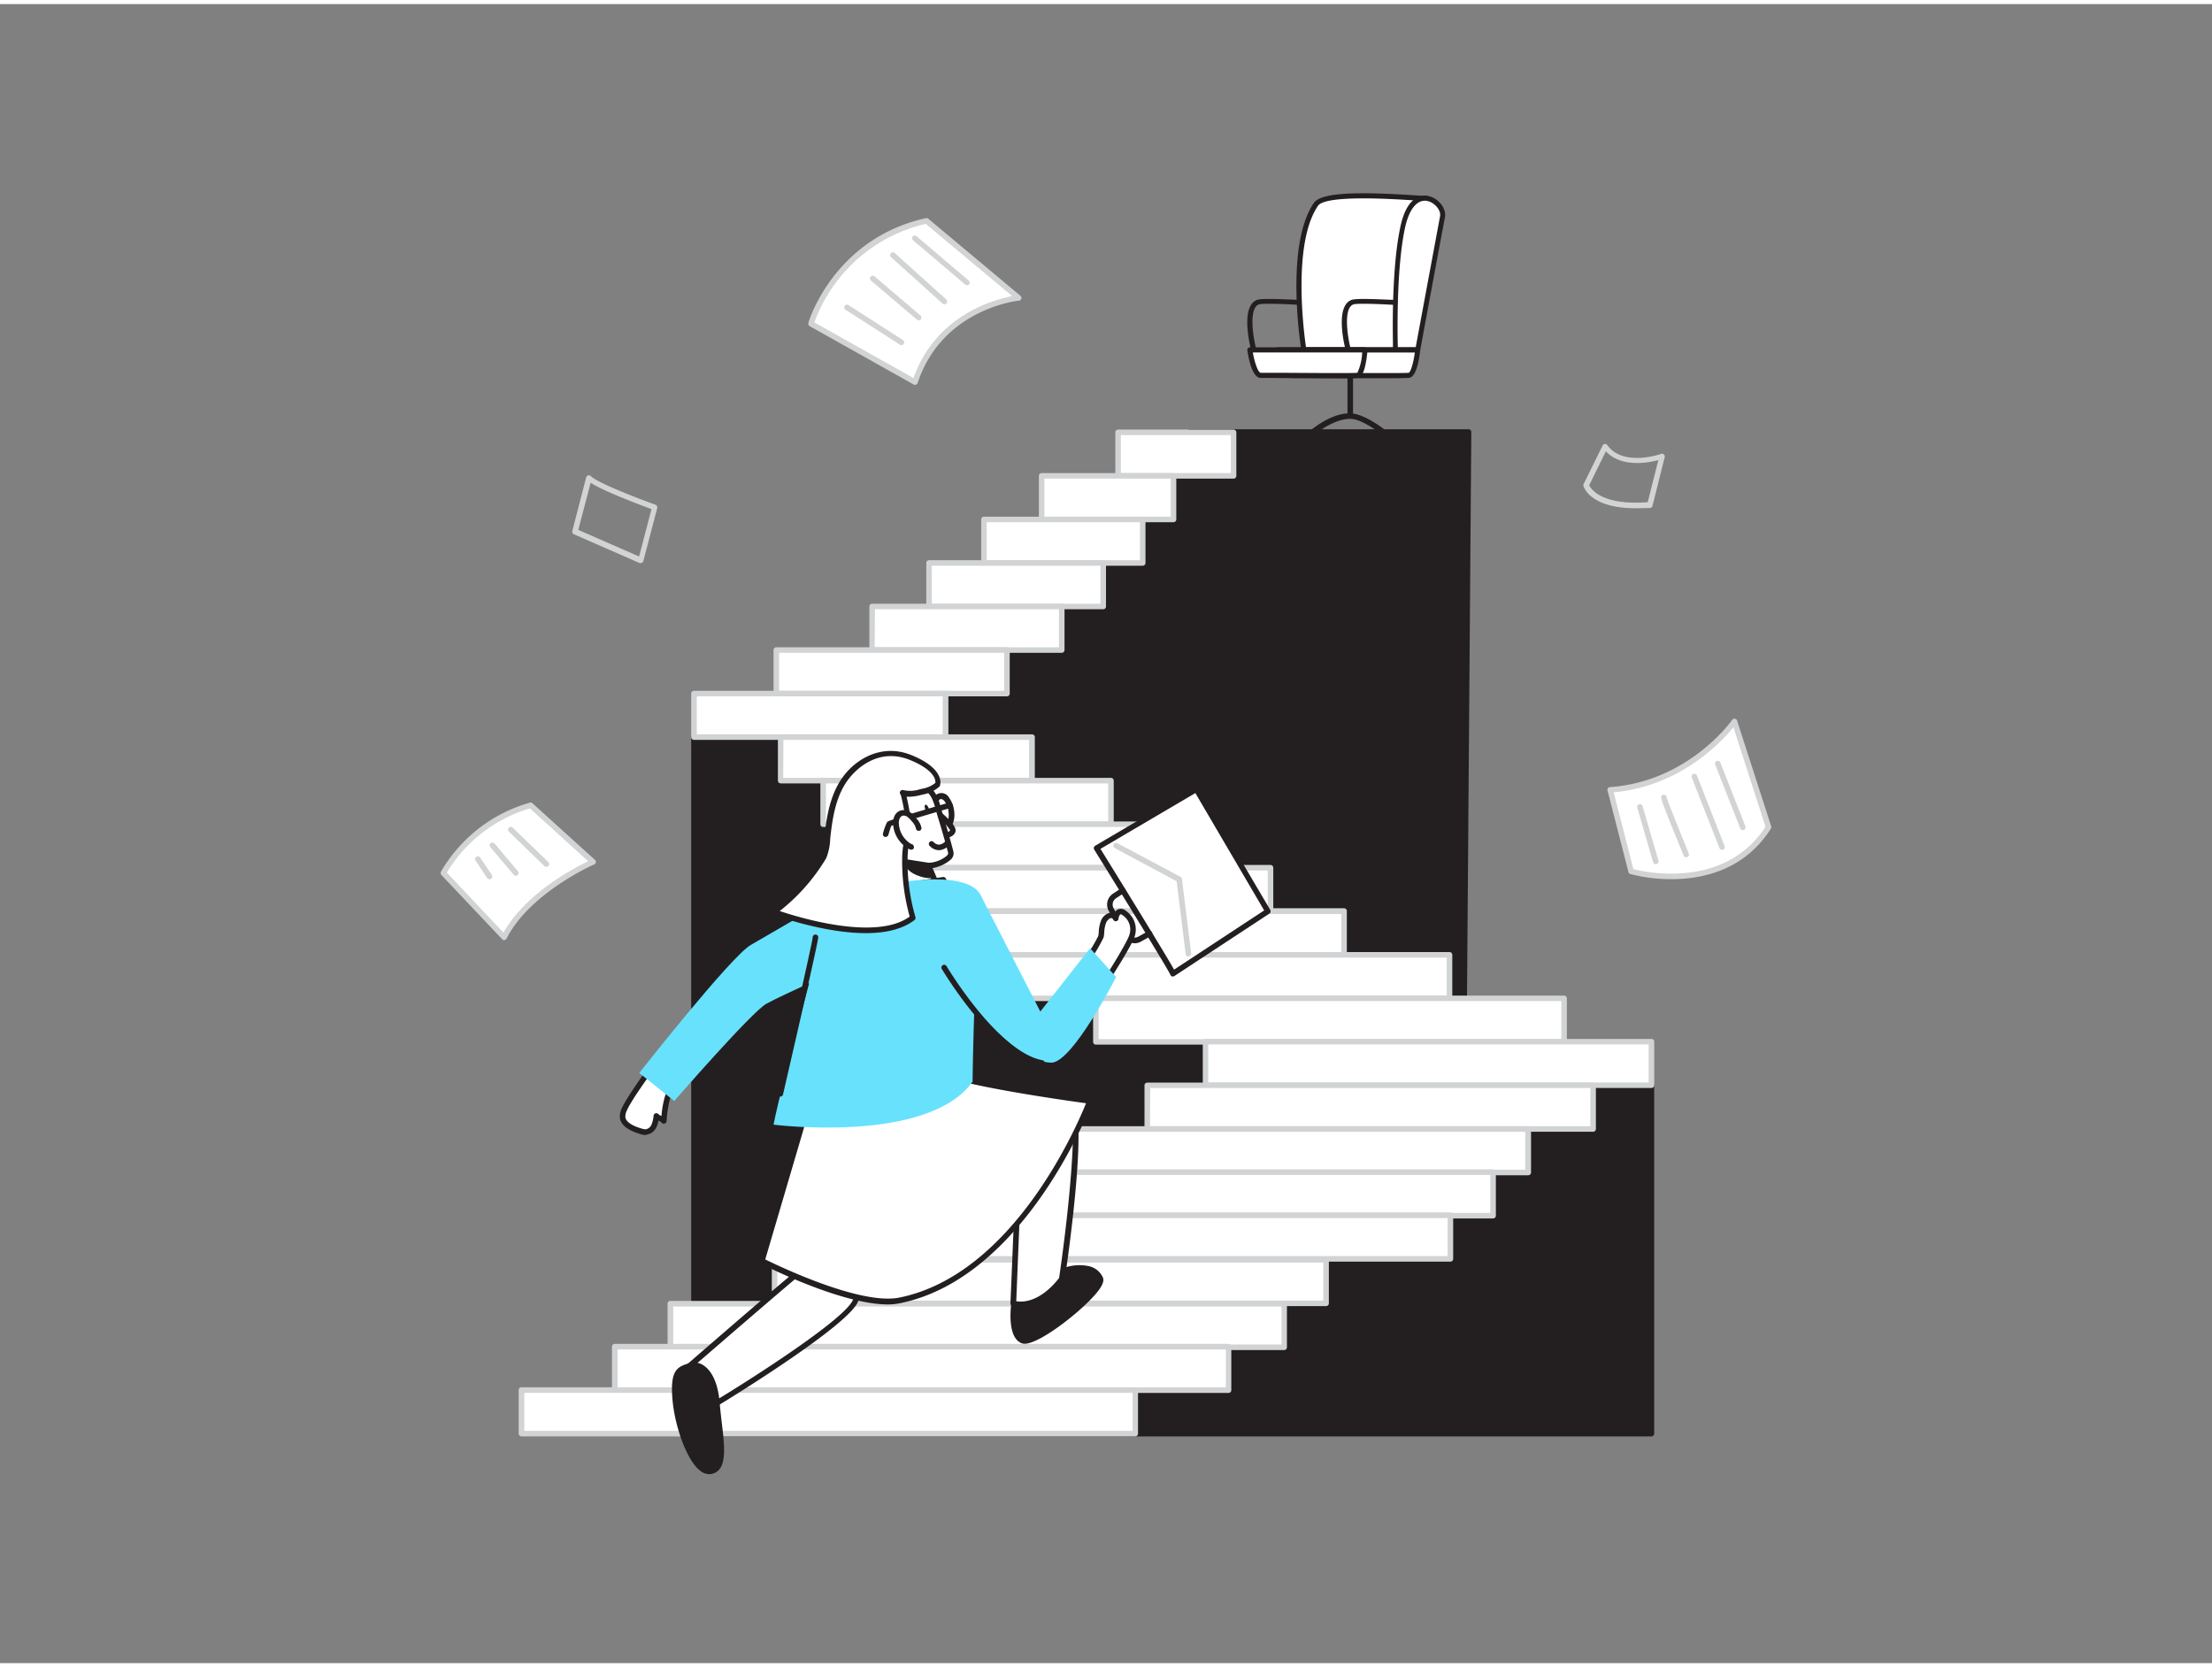 <svg xmlns="http://www.w3.org/2000/svg" viewBox="0 0 400 300" width="406" height="306" class="illustration styles_illustrationTablet__1DWOa"><rect x="0" y="0" width="400" height="300" fill="#808080" stroke="none"/><g id="_166_career_flatline" data-name="#166_career_flatline"><polygon points="264.69 191.84 265.56 77.44 215.15 77.44 148.91 132.55 125.49 132.55 125.49 258.52 298.63 258.52 298.63 195.53 264.69 191.84" fill="#231f20"></polygon><path d="M298.63,259H125.49a.5.5,0,0,1-.5-.5v-126a.5.5,0,0,1,.5-.5h23.24l66.1-55a.47.47,0,0,1,.32-.12h50.41a.51.51,0,0,1,.35.15.48.48,0,0,1,.15.36l-.87,114L298.68,195a.5.5,0,0,1,.45.49v63A.51.51,0,0,1,298.63,259ZM126,258H298.13V196l-33.5-3.64a.49.49,0,0,1-.44-.5l.87-113.9H215.33l-66.1,55a.54.54,0,0,1-.32.11H126Z" fill="#231f20"></path><rect x="202.19" y="77.44" width="20.88" height="7.87" fill="#fff"></rect><path d="M223.07,85.81H202.19a.5.5,0,0,1-.5-.5V77.44a.5.5,0,0,1,.5-.5h20.88a.51.51,0,0,1,.5.5v7.87A.5.5,0,0,1,223.07,85.81Zm-20.38-1h19.88V77.94H202.69Z" fill="#d1d3d4"></path><rect x="188.36" y="85.31" width="23.85" height="7.87" fill="#fff"></rect><path d="M212.21,93.69H188.36a.5.5,0,0,1-.5-.5V85.31a.5.5,0,0,1,.5-.5h23.85a.5.5,0,0,1,.5.5v7.88A.5.5,0,0,1,212.21,93.69Zm-23.35-1h22.85V85.81H188.86Z" fill="#d1d3d4"></path><rect x="177.93" y="93.19" width="28.71" height="7.87" fill="#fff"></rect><path d="M206.64,101.56H177.93a.5.5,0,0,1-.5-.5V93.19a.5.5,0,0,1,.5-.5h28.71a.5.5,0,0,1,.5.5v7.87A.5.5,0,0,1,206.64,101.56Zm-28.21-1h27.71V93.69H178.43Z" fill="#d1d3d4"></path><rect x="167.98" y="101.06" width="31.52" height="7.87" fill="#fff"></rect><path d="M199.5,109.43H168a.5.5,0,0,1-.5-.5v-7.87a.5.5,0,0,1,.5-.5H199.5a.5.5,0,0,1,.5.5v7.87A.5.5,0,0,1,199.5,109.43Zm-31-1H199v-6.87H168.48Z" fill="#d1d3d4"></path><rect x="157.71" y="108.93" width="34.32" height="7.87" fill="#fff"></rect><path d="M192,117.31H157.71a.51.51,0,0,1-.5-.5v-7.88a.51.51,0,0,1,.5-.5H192a.51.51,0,0,1,.5.5v7.88A.51.51,0,0,1,192,117.31Zm-33.83-1h33.33v-6.88H158.21Z" fill="#d1d3d4"></path><rect x="140.38" y="116.81" width="41.72" height="7.87" fill="#fff"></rect><path d="M182.09,125.18H140.38a.5.5,0,0,1-.5-.5v-7.87a.5.5,0,0,1,.5-.5h41.71a.5.5,0,0,1,.5.5v7.87A.5.5,0,0,1,182.09,125.18Zm-41.21-1h40.71v-6.87H140.88Z" fill="#d1d3d4"></path><rect x="125.49" y="124.68" width="45.46" height="7.87" fill="#fff"></rect><path d="M171,133.05H125.49a.5.5,0,0,1-.5-.5v-7.87a.5.5,0,0,1,.5-.5H171a.5.5,0,0,1,.5.5v7.87A.5.5,0,0,1,171,133.05Zm-45-1h44.47v-6.87H126Z" fill="#d1d3d4"></path><rect x="141.17" y="132.55" width="45.46" height="7.87" transform="translate(327.8 272.98) rotate(-180)" fill="#fff"></rect><path d="M186.63,140.92H141.17a.5.5,0,0,1-.5-.5v-7.87a.5.5,0,0,1,.5-.5h45.46a.5.5,0,0,1,.5.5v7.87A.5.5,0,0,1,186.63,140.92Zm-45-1h44.46v-6.87H141.67Z" fill="#d1d3d4"></path><rect x="148.85" y="140.42" width="52.05" height="7.87" transform="translate(349.75 288.72) rotate(-180)" fill="#fff"></rect><path d="M200.9,148.8H148.85a.5.5,0,0,1-.5-.5v-7.88a.5.5,0,0,1,.5-.5H200.9a.5.5,0,0,1,.5.5v7.88A.5.5,0,0,1,200.9,148.8Zm-51.55-1H200.4v-6.88H149.35Z" fill="#d1d3d4"></path><rect x="156.85" y="148.3" width="58.01" height="7.87" transform="translate(371.7 304.47) rotate(-180)" fill="#fff"></rect><path d="M214.85,156.67h-58a.5.5,0,0,1-.5-.5V148.3a.5.5,0,0,1,.5-.5h58a.5.5,0,0,1,.5.5v7.87A.5.5,0,0,1,214.85,156.67Zm-57.5-1h57V148.8h-57Z" fill="#d1d3d4"></path><rect x="163.9" y="156.17" width="65.84" height="7.87" transform="translate(393.65 320.21) rotate(-180)" fill="#fff"></rect><path d="M229.75,164.54H163.9a.5.5,0,0,1-.5-.5v-7.87a.5.5,0,0,1,.5-.5h65.85a.5.5,0,0,1,.5.5V164A.5.5,0,0,1,229.75,164.54Zm-65.35-1h64.85v-6.87H164.4Z" fill="#d1d3d4"></path><rect x="172.54" y="164.04" width="70.51" height="7.87" transform="translate(415.59 335.96) rotate(-180)" fill="#fff"></rect><path d="M243.05,172.42H172.54a.51.51,0,0,1-.5-.5V164a.51.51,0,0,1,.5-.5h70.51a.5.5,0,0,1,.5.5v7.88A.5.5,0,0,1,243.05,172.42Zm-70-1h69.51v-6.88H173Z" fill="#d1d3d4"></path><rect x="182.2" y="171.92" width="79.93" height="7.87" transform="translate(444.32 351.7) rotate(-180)" fill="#fff"></rect><path d="M262.12,180.29H182.2a.5.5,0,0,1-.5-.5v-7.87a.5.5,0,0,1,.5-.5h79.92a.5.5,0,0,1,.5.5v7.87A.5.5,0,0,1,262.12,180.29Zm-79.42-1h78.92v-6.87H182.7Z" fill="#d1d3d4"></path><rect x="198.17" y="179.79" width="84.67" height="7.87" transform="translate(481.01 367.45) rotate(-180)" fill="#fff"></rect><path d="M282.84,188.16H198.17a.5.5,0,0,1-.5-.5v-7.87a.5.5,0,0,1,.5-.5h84.67a.5.5,0,0,1,.5.5v7.87A.5.5,0,0,1,282.84,188.16Zm-84.17-1h83.67v-6.87H198.67Z" fill="#d1d3d4"></path><rect x="217.99" y="187.66" width="80.64" height="7.87" transform="translate(516.61 383.19) rotate(-180)" fill="#fff"></rect><path d="M298.63,196H218a.5.5,0,0,1-.5-.5v-7.87a.5.5,0,0,1,.5-.5h80.64a.5.5,0,0,1,.5.5v7.87A.5.5,0,0,1,298.63,196Zm-80.14-1h79.64v-6.87H218.49Z" fill="#d1d3d4"></path><rect x="207.45" y="195.53" width="80.64" height="7.87" transform="translate(495.55 398.94) rotate(-180)" fill="#fff"></rect><path d="M288.09,203.91H207.46a.5.5,0,0,1-.5-.5v-7.88a.5.5,0,0,1,.5-.5h80.63a.5.5,0,0,1,.5.5v7.88A.5.5,0,0,1,288.09,203.91Zm-80.13-1h79.63V196H208Z" fill="#d1d3d4"></path><rect x="193.91" y="203.41" width="82.45" height="7.87" transform="translate(470.27 414.69) rotate(-180)" fill="#fff"></rect><path d="M276.36,211.78H193.91a.5.5,0,0,1-.5-.5v-7.87a.5.5,0,0,1,.5-.5h82.45a.5.5,0,0,1,.5.5v7.87A.5.5,0,0,1,276.36,211.78Zm-82-1h81.45v-6.87H194.41Z" fill="#d1d3d4"></path><rect x="178.18" y="211.22" width="91.84" height="7.87" transform="translate(448.2 430.31) rotate(-180)" fill="#fff"></rect><path d="M270,219.59H178.18a.5.5,0,0,1-.5-.5v-7.87a.5.5,0,0,1,.5-.5H270a.5.5,0,0,1,.5.5v7.87A.5.5,0,0,1,270,219.59Zm-91.34-1h90.84v-6.87H178.68Z" fill="#d1d3d4"></path><rect x="158.88" y="219.03" width="103.4" height="7.87" transform="translate(421.16 445.93) rotate(-180)" fill="#fff"></rect><path d="M262.28,227.4H158.88a.5.5,0,0,1-.5-.5V219a.5.5,0,0,1,.5-.5h103.4a.5.5,0,0,1,.5.5v7.87A.5.5,0,0,1,262.28,227.4Zm-102.9-1h102.4v-6.87H159.38Z" fill="#d1d3d4"></path><rect x="140.07" y="227.07" width="99.73" height="7.87" transform="translate(379.87 462.01) rotate(-180)" fill="#fff"></rect><path d="M239.8,235.44H140.07a.5.5,0,0,1-.5-.5v-7.87a.5.5,0,0,1,.5-.5H239.8a.5.5,0,0,1,.5.5v7.87A.5.5,0,0,1,239.8,235.44Zm-99.23-1H239.3v-6.87H140.57Z" fill="#d1d3d4"></path><rect x="121.24" y="235.02" width="110.98" height="7.87" transform="translate(353.46 477.91) rotate(-180)" fill="#fff"></rect><path d="M232.22,243.39h-111a.5.5,0,0,1-.5-.5V235a.5.5,0,0,1,.5-.5h111a.5.5,0,0,1,.5.5v7.87A.5.5,0,0,1,232.22,243.39Zm-110.48-1h110v-6.87h-110Z" fill="#d1d3d4"></path><rect x="111.18" y="242.77" width="110.98" height="7.87" transform="translate(333.34 493.41) rotate(-180)" fill="#fff"></rect><path d="M222.16,251.14h-111a.5.5,0,0,1-.5-.5v-7.87a.5.5,0,0,1,.5-.5h111a.5.5,0,0,1,.5.5v7.87A.5.5,0,0,1,222.16,251.14Zm-110.48-1h110v-6.87h-110Z" fill="#d1d3d4"></path><rect x="94.31" y="250.64" width="110.98" height="7.87" transform="translate(299.6 509.16) rotate(-180)" fill="#fff"></rect><path d="M205.29,259h-111a.5.5,0,0,1-.5-.5v-7.88a.5.5,0,0,1,.5-.5h111a.5.5,0,0,1,.5.5v7.88A.5.5,0,0,1,205.29,259ZM94.81,258h110v-6.88h-110Z" fill="#d1d3d4"></path><path d="M226.62,62.63a.46.46,0,0,1-.44-.34c-.2-.79-1.85-7.71,1.14-8.8,1-.38,6.75,0,7.89,0a.44.44,0,0,1,.42.48.46.46,0,0,1-.48.43c-2.55-.16-6.85-.33-7.51-.09-1.88.69-1,5.93-.57,7.71a.47.47,0,0,1-.33.56Z" fill="#231f20"></path><path d="M244.17,74.41a.51.51,0,0,1-.5-.5V65.57a.5.5,0,0,1,.5-.5.5.5,0,0,1,.5.5v8.34A.5.5,0,0,1,244.17,74.41Z" fill="#231f20"></path><path d="M237,78.26a.5.5,0,0,1-.37-.17.48.48,0,0,1,0-.7c.16-.14,3.83-3.39,7.4-3.39h.09c2.68,0,6.65,3.23,6.82,3.37a.5.5,0,0,1,.07.7.5.5,0,0,1-.7.08S246.5,75,244.16,75c-3.24,0-6.77,3.1-6.81,3.13A.46.46,0,0,1,237,78.26Z" fill="#231f20"></path><path d="M257.87,35.11c-.06.25-18-1.74-19.92,1.12-5.22,7.67-2.17,26.31-2.17,26.31h16.55s2.81-21.45,4.25-23.28A6.72,6.72,0,0,0,257.87,35.11Z" fill="#fff"></path><path d="M252.33,63H235.78a.46.46,0,0,1-.45-.38c-.13-.77-3-18.91,2.24-26.65,1.46-2.14,9.49-1.94,18-1.41,1,.07,2,.13,2.2.12a.37.37,0,0,1,.18,0,.44.44,0,0,1,.41.42,7.15,7.15,0,0,1-1.38,4.46c-1,1.27-3,14.49-4.16,23.06A.45.45,0,0,1,252.33,63Zm-16.16-.92h15.76c.47-3.51,2.88-21.31,4.29-23.11a6.16,6.16,0,0,0,1.19-3.39c-.41,0-1,0-1.94-.1-3.9-.25-15.78-1-17.14,1C233.67,43.32,235.78,59.4,236.17,62.08Z" fill="#231f20"></path><path d="M253.71,40.08c-1.9,8.35-1.38,22.46-1.38,22.46h4l4.48-24.11C261.33,35.83,255.6,31.73,253.71,40.08Z" fill="#fff"></path><path d="M256.37,63h-4a.45.45,0,0,1-.45-.44c0-.14-.5-14.27,1.38-22.58,1.23-5.44,3.94-5.5,5-5.27,1.8.37,3.28,2.25,3,3.8-1,5.23-4.49,24.11-4.49,24.11A.45.45,0,0,1,256.37,63Zm-3.6-.92H256c.49-2.67,3.52-18.94,4.41-23.73.2-1.07-1-2.47-2.28-2.74-1.78-.37-3.22,1.3-4,4.57C252.48,47.55,252.71,59.64,252.77,62.08Z" fill="#231f20"></path><path d="M231.06,62.54h25.31s-.46,4.4-1.56,4.58-19.81,0-21.36,0S231.06,62.54,231.06,62.54Z" fill="#fff"></path><path d="M249.17,67.66c-3.5,0-8.22,0-13.09-.06l-2.63,0c-1.85,0-2.69-4.13-2.84-5a.47.47,0,0,1,.45-.54h25.31a.44.44,0,0,1,.33.16.44.44,0,0,1,.12.35c-.15,1.43-.64,4.77-1.94,5C254.5,67.64,252.33,67.66,249.17,67.66ZM231.62,63c.38,1.68,1.14,3.67,1.83,3.67l2.63,0c4.87,0,17.81.12,18.65,0,.36-.09.87-1.81,1.12-3.67Z" fill="#231f20"></path><path d="M226,62.54h20.82s-.38,4.4-1.28,4.58-16.29,0-17.58,0S226,62.54,226,62.54Z" fill="#fff"></path><path d="M240.86,67.66c-2.88,0-6.74,0-10.72-.06l-2.17,0c-1.51,0-2.19-3.48-2.41-5a.46.46,0,0,1,.11-.37.44.44,0,0,1,.34-.16h20.82a.49.49,0,0,1,.34.15.5.5,0,0,1,.12.35c-.19,2.16-.63,4.79-1.65,5C245.31,67.64,243.5,67.66,240.86,67.66ZM226.55,63c.35,2,1,3.67,1.42,3.67l2.17,0c4,0,14.6.12,15.32,0a9.88,9.88,0,0,0,.87-3.68Z" fill="#231f20"></path><path d="M243.71,62.63a.46.46,0,0,1-.44-.34c-.2-.79-1.85-7.71,1.14-8.8,1-.38,6.75,0,7.89,0a.44.44,0,0,1,.42.48.46.46,0,0,1-.48.43c-2.55-.16-6.85-.33-7.51-.09-1.88.69-1,5.93-.57,7.71a.47.47,0,0,1-.33.56Z" fill="#231f20"></path><path d="M212.11,175.32c-.24-.82-13.81-22.73-13.81-22.73l18-10.6,12.94,22.06Z" fill="#fff"></path><path d="M212.11,175.83a.38.38,0,0,1-.17,0,.49.49,0,0,1-.3-.31c-.35-.85-8.42-14-13.77-22.63a.5.5,0,0,1-.06-.38.52.52,0,0,1,.23-.31l18-10.6a.5.5,0,0,1,.38-.06.57.57,0,0,1,.3.23L229.7,163.8a.51.51,0,0,1-.16.67l-17.15,11.27A.49.49,0,0,1,212.11,175.83ZM199,152.76c2.53,4.09,11.55,18.68,13.31,21.84l16.29-10.71-12.44-21.22Z" fill="#231f20"></path><path d="M205.19,169.83a2.33,2.33,0,0,1-2-1.18L200.51,164a2.36,2.36,0,0,1,.77-3.15l1.52-1a.5.5,0,0,1,.54.84l-1.52,1a1.37,1.37,0,0,0-.44,1.82l2.64,4.61a1.34,1.34,0,0,0,1.81.52l1.8-1a.5.5,0,0,1,.47.89l-1.79,1A2.27,2.27,0,0,1,205.19,169.83Z" fill="#231f20"></path><path d="M170.83,149.33c-1.05,0-2-1.22-2.31-3a4.9,4.9,0,0,1,.13-2.28,1.59,1.59,0,0,1,3-.5,4.89,4.89,0,0,1,.86,2.12h0c.31,1.86-.31,3.41-1.44,3.6Zm-.65-5.58h-.05c-.21,0-.4.27-.53.65a3.8,3.8,0,0,0-.09,1.8c.23,1.39,1,2.19,1.38,2.11s.84-1,.61-2.45a3.86,3.86,0,0,0-.66-1.66A1,1,0,0,0,170.18,143.75Z" fill="#231f20"></path><path d="M169.24,146s3.28,2.64,3,3.48-1.91.87-1.91.87" fill="#fff"></path><path d="M170.38,150.89a.5.5,0,0,1,0-1c.53,0,1.35-.2,1.43-.51a11.56,11.56,0,0,0-2.88-2.95.5.5,0,0,1,.63-.78c1.62,1.3,3.49,3,3.22,4-.33,1.17-2.17,1.23-2.38,1.24Z" fill="#231f20"></path><path d="M167.35,141.77c1.77.7,2.14,3.26,2.64,4.84.69,2.23,1.34,4.48,1.93,6.73.37,1.44-3.27,2.63-4,2.42l2.35,5.38-8.61-.48-1.16-4.7s-2-4.62-1.45-8a11.55,11.55,0,0,1,2.75-5.66S165.61,141.09,167.35,141.77Z" fill="#fff"></path><path d="M170.23,161.64h0l-8.61-.48a.49.49,0,0,1-.45-.38l-1.16-4.7c-.06-.12-2-4.72-1.46-8.15A11.9,11.9,0,0,1,161.4,142a.57.57,0,0,1,.21-.13c.41-.13,4.07-1.29,5.92-.57h0c1.71.67,2.26,2.69,2.69,4.31.09.3.16.59.25.85.69,2.24,1.34,4.51,1.93,6.76a1.53,1.53,0,0,1-.53,1.53,6.85,6.85,0,0,1-3.24,1.49l2.06,4.7a.5.5,0,0,1-.46.7ZM162,160.18l7.43.42-2-4.64a.49.49,0,0,1,.08-.53.5.5,0,0,1,.51-.15,5.56,5.56,0,0,0,3.17-1.26c.21-.21.3-.39.26-.55-.59-2.23-1.24-4.49-1.93-6.71-.08-.27-.17-.58-.25-.89-.38-1.4-.85-3.15-2.1-3.64h0c-1.24-.48-4,.2-5.13.55a11.18,11.18,0,0,0-2.53,5.3c-.48,3.15,1.39,7.64,1.41,7.68Z" fill="#231f20"></path><path d="M171.33,151.7a1.9,1.9,0,0,1-2.87.13" fill="#fff"></path><path d="M169.8,153a2.34,2.34,0,0,1-1.69-.78.5.5,0,0,1,0-.71.5.5,0,0,1,.7,0,1.42,1.42,0,0,0,1,.49,1.86,1.86,0,0,0,1.12-.58.5.5,0,0,1,.75.65,2.83,2.83,0,0,1-1.83.93Z" fill="#231f20"></path><ellipse cx="167.64" cy="145.55" rx="0.33" ry="0.83" transform="translate(-40.85 69.27) rotate(-20.87)" fill="#231f20"></ellipse><path d="M160.51,162.53l-.13-2.67,10.2-1.51,2.52,4.14A43.29,43.29,0,0,1,160.51,162.53Z" fill="#fff"></path><path d="M166.79,163.46a45.52,45.52,0,0,1-6.35-.44.51.51,0,0,1-.43-.47l-.13-2.66a.5.5,0,0,1,.43-.52l10.2-1.52a.5.5,0,0,1,.5.24l2.52,4.14a.53.53,0,0,1,0,.46.52.52,0,0,1-.37.29A37.91,37.91,0,0,1,166.79,163.46Zm-5.8-1.37a45.05,45.05,0,0,0,11.29,0l-1.95-3.22-9.43,1.4Z" fill="#231f20"></path><path d="M196.9,172.33a31.83,31.83,0,0,0,2.19-3.69,11.72,11.72,0,0,1,.48-2.74c.41-.89,1.58-1.72,2.19-.55,0,0,.21-2,1.58-1a3.58,3.58,0,0,1,1.44,3.82c-.28,1.52-5.42,9.4-5.42,9.4" fill="#fff"></path><path d="M199.36,178.11a.56.56,0,0,1-.27-.08.5.5,0,0,1-.14-.7c2-3,5.15-8.17,5.33-9.2a3.06,3.06,0,0,0-1.24-3.34c-.22-.17-.39-.21-.45-.19a1.27,1.27,0,0,0-.33.8.51.51,0,0,1-.4.44.5.5,0,0,1-.54-.26c-.17-.31-.32-.31-.37-.31-.3,0-.72.39-.93.84a5.85,5.85,0,0,0-.34,1.77,5.67,5.67,0,0,1-.1.86,26.44,26.44,0,0,1-2.26,3.87.51.51,0,0,1-.7.14.5.5,0,0,1-.14-.69,28.91,28.91,0,0,0,2.12-3.53,5.8,5.8,0,0,0,.09-.73,6.25,6.25,0,0,1,.43-2.11,2.31,2.31,0,0,1,1.8-1.42,1.47,1.47,0,0,1,.59.13,1.38,1.38,0,0,1,.68-.71,1.4,1.4,0,0,1,1.45.3,4.07,4.07,0,0,1,1.63,4.31c-.29,1.57-5,8.77-5.49,9.58A.48.48,0,0,1,199.36,178.11Z" fill="#231f20"></path><path d="M122.24,194.27s-1,2-1.49,3.47a20.52,20.52,0,0,0-.67,4.29c-.38-.44-1-.55-1.37-.94a5.34,5.34,0,0,1-.44,1.81,1.88,1.88,0,0,1-1.41,1.1,2.55,2.55,0,0,1-1-.16c-1.14-.37-3-1.05-3.27-2.43a2.75,2.75,0,0,1,.3-1.55c.87-2,4.75-7.3,5.39-8.15" fill="#fff"></path><path d="M116.72,204.5a3.22,3.22,0,0,1-1-.19c-1-.32-3.3-1.06-3.61-2.81a3.2,3.2,0,0,1,.33-1.83c1-2.25,5.4-8.2,5.45-8.26a.5.5,0,0,1,.7-.1.51.51,0,0,1,.1.7c-1.14,1.52-4.56,6.25-5.33,8.05a2.4,2.4,0,0,0-.27,1.27c.21,1.15,2.19,1.79,2.93,2a2.26,2.26,0,0,0,.78.14,1.41,1.41,0,0,0,1-.82,5.25,5.25,0,0,0,.39-1.65.49.49,0,0,1,.33-.41.5.5,0,0,1,.52.12,2,2,0,0,0,.51.33l.07,0a17.23,17.23,0,0,1,.63-3.54c.53-1.49,1.47-3.44,1.51-3.52a.49.49,0,0,1,.66-.23.5.5,0,0,1,.24.66s-1,2-1.47,3.42a21.09,21.09,0,0,0-.65,4.16.48.48,0,0,1-.34.44.49.49,0,0,1-.54-.15,1.73,1.73,0,0,0-.58-.39l0,0a4.15,4.15,0,0,1-.37,1.18,2.34,2.34,0,0,1-1.82,1.37Z" fill="#231f20"></path><path d="M183.38,235s-.84,5.86,1.58,6.72,14.88-9,14-11.25-5.11-2.95-8.92,0A58.44,58.44,0,0,1,183.38,235Z" fill="#231f20"></path><path d="M185.27,242.25a1.46,1.46,0,0,1-.48-.08c-2.73-1-2-6.62-1.9-7.26a.47.47,0,0,1,.25-.37,56.72,56.72,0,0,0,6.61-4.49,8.42,8.42,0,0,1,7.16-1.83,3.63,3.63,0,0,1,2.53,2.05c.21.52.2,1.52-2.25,4C194.35,237.24,187.88,242.25,185.27,242.25Zm-1.43-7c-.18,1.6-.29,5.38,1.29,5.94,1.3.46,7.66-3.81,11.34-7.61,2.26-2.33,2-3,2-3a2.65,2.65,0,0,0-1.87-1.44,7.39,7.39,0,0,0-6.28,1.66A59.21,59.21,0,0,1,183.84,235.29Z" fill="#231f20"></path><path d="M158.3,208.44s14.85,4,25.94,1.95l-1,24.56s4.2,1.53,8.77-4.38c0,0,4.43-30.18,1.57-31.63s-29.1.26-29.1.26Z" fill="#fff"></path><path d="M184.57,235.65a4.94,4.94,0,0,1-1.51-.21.52.52,0,0,1-.34-.51l1-23.92c-11,1.77-25.38-2-25.53-2.07a.56.56,0,0,1-.35-.32.49.49,0,0,1,.06-.47l6.17-9.23a.51.51,0,0,1,.4-.23c2.7-.18,26.46-1.68,29.36-.21s-.23,25-1.29,32.16a.43.43,0,0,1-.1.24C189.28,234.94,186.29,235.65,184.57,235.65Zm-.8-1.09c1,.19,4.22.29,7.75-4.2,2.09-14.3,3.38-30.17,1.82-31-2-1-18.07-.38-28.57.3l-5.63,8.42c3.06.74,15.52,3.5,25,1.77a.52.52,0,0,1,.43.11.56.56,0,0,1,.18.42Z" fill="#231f20"></path><path d="M150.1,204.15s-3.91,24-4.68,24.42-22.07,18.88-22.07,18.88l6.29,5.53s23.8-14.39,25.13-18.64,11.95-30.19,11.95-30.19Z" fill="#fff"></path><path d="M129.64,253.5a.5.5,0,0,1-.34-.13L123,247.84a.5.5,0,0,1-.18-.39.53.53,0,0,1,.18-.39c3.45-3,20.27-17.58,22.06-18.87.64-1.31,3.1-15.42,4.52-24.12a.51.51,0,0,1,.51-.43h16.62a.51.51,0,0,1,.43.23.54.54,0,0,1,0,.48c-.11.26-10.62,26-11.94,30.15s-22.9,17.44-25.35,18.92A.53.53,0,0,1,129.64,253.5Zm-5.51-6.05,5.57,4.89c6.8-4.12,23.55-14.87,24.58-18.15,1.22-3.88,9.92-25.24,11.67-29.52H150.54c-3.9,23.86-4.59,24.21-4.89,24.36C144.93,229.48,132.55,240.15,124.13,247.45Zm21.29-18.88h0Z" fill="#231f20"></path><path d="M137.76,227.29s17.08,8.74,25,7.13c22.75-4.62,34.37-36.06,34.37-36.06s-15.29-2-23.41-4.07H147.49Z" fill="#fff"></path><path d="M160.57,235.14c-8.5,0-22.4-7.06-23-7.39a.51.51,0,0,1-.26-.61l9.72-33a.53.53,0,0,1,.5-.37H173.7l.13,0c8,2,23.2,4,23.35,4.06a.5.5,0,0,1,.37.24.51.51,0,0,1,0,.45c-.12.31-12,31.76-34.76,36.39A11.53,11.53,0,0,1,160.57,235.14ZM138.38,227c2.56,1.26,17.26,8.31,24.26,6.9,20.48-4.16,32-30.78,33.75-35.14-3-.41-15.64-2.2-22.75-4H147.87Z" fill="#231f20"></path><path d="M177.47,164.09c1.26-4-2.26-7.78-18.54-4.65-3.94.76-6.8,4.26-9.47,5.42-.38,2.3-8.06,29.95-9.58,37.77,0,0,27.91,3.56,36-7.78C175.83,194.85,176.33,166.57,177.47,164.09Z" fill="#68e1fd"></path><path d="M155,159s-15.61,9-19.26,11.15-20.14,23.13-20.14,23.13l6.33,5.07s14-16.11,16.66-17.59S155,173.09,155,173.09Z" fill="#68e1fd"></path><path d="M177.41,161.29l10.71,20.89,9-11.45,4.71,5.2s-7.92,15.56-11.74,15.49c-8.31-.17-19.31-17.21-19.31-17.21Z" fill="#68e1fd"></path><path d="M129.64,253c-.45-5.67-3-7.35-4.91-6.73s-3.13.8-2.6,6.31,3.51,13.44,6.51,12.73S130.09,258.65,129.64,253Z" fill="#231f20"></path><path d="M128.25,265.83a2.62,2.62,0,0,1-1.54-.55c-2.48-1.77-4.63-8-5.08-12.67-.51-5.42.7-6.1,2.73-6.77l.22-.07a3.07,3.07,0,0,1,2.67.41c1.6,1.07,2.63,3.47,2.89,6.76h0c.1,1.2.24,2.42.38,3.6.56,4.6,1,8.57-1.76,9.23A2.22,2.22,0,0,1,128.25,265.83Zm-2.77-19.2a2,2,0,0,0-.59.09l-.22.08c-1.62.53-2.51.82-2,5.72.42,4.37,2.43,10.36,4.66,12a1.48,1.48,0,0,0,1.23.33c1.93-.46,1.51-4,1-8.14-.14-1.19-.29-2.42-.39-3.64h0c-.32-4-1.67-5.49-2.45-6A2.17,2.17,0,0,0,125.48,246.63Z" fill="#231f20"></path><path d="M164.71,136.25c-5.78-2.39-10.51,1.37-12.48,4.65-3,5-2.4,11.8-3.34,13.28-4.78,7.51-9,9.91-9,9.91s18.12,6.76,25.18,1.08a36.33,36.33,0,0,1-1.42-11.45c.06-1.66.56-3.13.73-4.7.06-.51-.8-6.24-1.21-6.39,1.2.43,2.67,0,3.85-.28a5.82,5.82,0,0,0,2.49-1.23S170.49,138.64,164.71,136.25Z" fill="#fff"></path><path d="M156.6,168c-7.68,0-16.38-3.19-16.9-3.39a.47.47,0,0,1-.32-.42.49.49,0,0,1,.25-.48s4.19-2.46,8.84-9.75a10.74,10.74,0,0,0,.58-3.13c.32-2.9.77-6.87,2.75-10.14,2.39-4,7.51-7.17,13.1-4.85h0c6.17,2.55,5.11,5.4,5.06,5.52a.38.38,0,0,1-.13.18,6.17,6.17,0,0,1-2.72,1.35l-.59.13a9.27,9.27,0,0,1-2.58.32,39.83,39.83,0,0,1,.93,5.79c-.08.68-.21,1.34-.34,2a15.48,15.48,0,0,0-.39,2.67,35.57,35.57,0,0,0,1.4,11.3.51.51,0,0,1-.17.53C163.17,167.33,160,168,156.6,168ZM141,164c3.72,1.25,17.5,5.42,23.5,1a37,37,0,0,1-1.34-11.28,18,18,0,0,1,.41-2.84c.13-.65.25-1.26.32-1.9a35,35,0,0,0-1-6,.49.49,0,0,1-.14-.54.5.5,0,0,1,.64-.3h0a5.63,5.63,0,0,0,3-.17l.61-.13a5.25,5.25,0,0,0,2.14-1c.06-.43,0-2.25-4.53-4.13-5.8-2.4-10.19,1.67-11.86,4.45-1.87,3.08-2.3,6.92-2.62,9.73a10.1,10.1,0,0,1-.73,3.56A34.87,34.87,0,0,1,141,164Zm22-20.85Zm0,0Z" fill="#231f20"></path><path d="M188.4,191.92h-.09c-8.5-1.58-17.59-16.79-18-17.44a.51.51,0,0,1,.17-.69.51.51,0,0,1,.69.18c.09.15,9.24,15.47,17.29,17a.5.5,0,0,1-.09,1Z" fill="#231f20"></path><path d="M167.88,155.76l-4.1-.64a4.43,4.43,0,0,0,2.5,2c1.64.64,2.34.31,2.34.31Z" fill="#231f20"></path><path d="M168.06,158.05a5.68,5.68,0,0,1-2-.43,5,5,0,0,1-2.78-2.29.52.52,0,0,1,.06-.51.53.53,0,0,1,.48-.19l4.09.64a.46.46,0,0,1,.38.29l.75,1.7a.5.5,0,0,1-.25.66A2,2,0,0,1,168.06,158.05ZM165,155.82a5.25,5.25,0,0,0,1.48.86,4.86,4.86,0,0,0,1.43.36l-.36-.83Z" fill="#231f20"></path><path d="M160.16,150.6l-.14,0a.51.51,0,0,1-.35-.62,10.42,10.42,0,0,1,.75-2.06c.12-.15.29-.36,11.19-3.52a.5.5,0,0,1,.62.34.51.51,0,0,1-.35.62c-3.75,1.09-9.78,2.88-10.71,3.25-.11.26-.35,1-.53,1.64A.52.52,0,0,1,160.16,150.6Z" fill="#231f20"></path><path d="M166.09,149a3.2,3.2,0,0,0-.84-1.51,4.64,4.64,0,0,0-1-1,1.53,1.53,0,0,0-1.29-.23,1.43,1.43,0,0,0-.82.83,2.63,2.63,0,0,0-.16,1.18,5,5,0,0,0,2.82,4.14l-.14-.12" fill="#fff"></path><path d="M164.77,152.9a.28.28,0,0,1-.15,0,5.45,5.45,0,0,1-3.11-4.56,3.2,3.2,0,0,1,.19-1.4,1.88,1.88,0,0,1,1.13-1.11,2,2,0,0,1,1.73.28,4.89,4.89,0,0,1,1.07,1.06,3.61,3.61,0,0,1,1,1.76.5.5,0,0,1-1,.14,2.75,2.75,0,0,0-.73-1.27,4.28,4.28,0,0,0-.85-.85,1.1,1.1,0,0,0-.86-.18.94.94,0,0,0-.52.55,2.12,2.12,0,0,0-.12,1,4.54,4.54,0,0,0,2.25,3.57.33.33,0,0,1,.25.1.61.61,0,0,1,.17.71A.51.51,0,0,1,164.77,152.9Z" fill="#231f20"></path><path d="M141.15,197.55H141a.5.5,0,0,1-.37-.6c1-4.09,6.26-27.16,6.33-28.2a.5.5,0,0,1,1,0c0,1-6,26.78-6.36,28.41A.49.49,0,0,1,141.15,197.55Z" fill="#231f20"></path><polyline points="214.9 171.74 213.23 158.3 201.82 152.23" fill="#fff"></polyline><path d="M214.9,172.24a.5.5,0,0,1-.49-.44l-1.64-13.18-11.18-6a.49.49,0,0,1-.21-.67.51.51,0,0,1,.68-.21l11.41,6.07a.5.5,0,0,1,.26.38l1.67,13.43a.5.5,0,0,1-.44.56Z" fill="#d1d3d4"></path><path d="M107.26,155.12s-11.87,5.19-16.09,13.64l-11-11.64A26.38,26.38,0,0,1,96,144.88Z" fill="#fff"></path><path d="M91.17,169.26a.48.48,0,0,1-.36-.16l-11-11.63a.52.52,0,0,1-.08-.57,27.15,27.15,0,0,1,16.09-12.5.48.48,0,0,1,.46.11l11.31,10.24a.56.56,0,0,1,.16.46.49.49,0,0,1-.3.37c-.11,0-11.75,5.22-15.84,13.4a.5.5,0,0,1-.38.27ZM80.8,157.05l10.25,10.86C95,160.84,103.8,156.22,106.37,155l-10.55-9.56A26.25,26.25,0,0,0,80.8,157.05Z" fill="#d1d3d4"></path><path d="M98.77,156a.54.54,0,0,1-.35-.14L92,149.62a.5.5,0,0,1,.69-.72l6.48,6.26a.49.49,0,0,1,0,.7A.52.52,0,0,1,98.77,156Z" fill="#d1d3d4"></path><path d="M93.28,157.62a.52.52,0,0,1-.38-.17l-4.23-5a.5.5,0,0,1,.77-.65l4.22,5a.51.51,0,0,1-.06.71A.48.48,0,0,1,93.28,157.62Z" fill="#d1d3d4"></path><path d="M88.49,158.25a.5.5,0,0,1-.41-.22L86,154.89a.49.49,0,0,1,.13-.69.5.5,0,0,1,.7.13l2.11,3.14a.5.5,0,0,1-.14.69A.47.47,0,0,1,88.49,158.25Z" fill="#d1d3d4"></path><path d="M313.64,129.73s-7.87,11.35-22.47,12.36L295,156.83s16.61,5,24.85-8Z" fill="#fff"></path><path d="M302.25,158.24a29.13,29.13,0,0,1-7.43-.93.48.48,0,0,1-.34-.35l-3.79-14.75a.47.47,0,0,1,.08-.41.49.49,0,0,1,.37-.21c14.17-1,22-12,22.09-12.15a.5.5,0,0,1,.89.13l6.17,19.12a.52.52,0,0,1-.06.42C315.46,156.62,307.89,158.24,302.25,158.24Zm-6.88-1.82c2.14.55,16.48,3.71,23.89-7.65l-5.8-18c-2.09,2.57-9.58,10.68-21.66,11.76Z" fill="#d1d3d4"></path><path d="M299.42,155.54a.51.51,0,0,1-.48-.36l-2.87-9.87a.5.5,0,0,1,.34-.62.51.51,0,0,1,.62.34l2.87,9.87a.49.49,0,0,1-.34.62A.32.32,0,0,1,299.42,155.54Z" fill="#d1d3d4"></path><path d="M304.93,154.29a.51.51,0,0,1-.47-.31c-4.31-10.55-4.28-10.57-3.91-10.89a.51.51,0,0,1,.71.06.56.56,0,0,1,.12.3c.18.7,2.54,6.55,4,10.15a.5.5,0,0,1-.27.65A.65.65,0,0,1,304.93,154.29Z" fill="#d1d3d4"></path><path d="M311.39,152.93a.48.48,0,0,1-.46-.32l-5-12.75a.5.5,0,0,1,.28-.65.51.51,0,0,1,.65.28l5,12.76a.51.51,0,0,1-.28.65A.63.63,0,0,1,311.39,152.93Z" fill="#d1d3d4"></path><path d="M315.16,149.37a.51.51,0,0,1-.47-.32l-4.53-11.54a.5.5,0,0,1,.29-.64.49.49,0,0,1,.64.28l4.53,11.53a.5.5,0,0,1-.28.65A.39.39,0,0,1,315.16,149.37Z" fill="#d1d3d4"></path><path d="M184.21,53.13s-14.15,1.29-18.74,15.22L146.66,57.8a28.48,28.48,0,0,1,20.88-18.6Z" fill="#fff"></path><path d="M165.47,68.85a.54.54,0,0,1-.25-.06l-18.8-10.55a.51.51,0,0,1-.24-.58c0-.15,4.54-15.25,21.25-18.95a.51.51,0,0,1,.43.1l16.67,13.94a.5.5,0,0,1-.27.88c-.14,0-13.88,1.43-18.32,14.88a.52.52,0,0,1-.29.31A.57.57,0,0,1,165.47,68.85ZM147.26,57.56l17.93,10.06c4-11.29,14.42-14.16,17.86-14.81L167.4,39.74A28.24,28.24,0,0,0,147.26,57.56Z" fill="#d1d3d4"></path><path d="M174.86,50.83a.52.52,0,0,1-.33-.12l-9.42-8a.51.51,0,0,1-.05-.71.49.49,0,0,1,.7,0l9.42,8a.51.51,0,0,1,.06.71A.52.52,0,0,1,174.86,50.83Z" fill="#d1d3d4"></path><path d="M170.77,54.28a.51.51,0,0,1-.33-.13l-9.29-8.37a.5.5,0,1,1,.67-.74l9.29,8.36a.5.5,0,0,1-.34.88Z" fill="#d1d3d4"></path><path d="M166.13,57.17a.52.52,0,0,1-.33-.12L157.5,50a.49.49,0,0,1-.06-.7.51.51,0,0,1,.71-.06l8.3,7.08a.5.5,0,0,1-.32.88Z" fill="#d1d3d4"></path><path d="M163,61.67a.45.45,0,0,1-.27-.08l-9.85-6.33a.5.5,0,0,1,.54-.84l9.85,6.33a.5.5,0,0,1,.15.69A.49.49,0,0,1,163,61.67Z" fill="#d1d3d4"></path><path d="M295.78,91.17c-8.26,0-9.38-3.87-9.43-4a.53.53,0,0,1,0-.35l3.46-7a.49.49,0,0,1,.4-.28.53.53,0,0,1,.45.21c2.87,4,9.65,1.61,9.72,1.59a.5.5,0,0,1,.5.1.48.48,0,0,1,.15.49l-2.21,8.81a.51.51,0,0,1-.45.38C297.46,91.14,296.58,91.17,295.78,91.17ZM287.38,87c.34.72,2.28,3.69,10.58,3.07l1.92-7.61c-1.95.52-6.7,1.37-9.49-1.58Zm-.55,0h0Z" fill="#d1d3d4"></path><path d="M115.88,101.08a.52.52,0,0,1-.21,0l-11.89-5.21a.51.51,0,0,1-.29-.59L106,85.58a.49.49,0,0,1,.36-.35.48.48,0,0,1,.48.13c1.19,1.22,8.84,4.15,11.69,5.17a.51.51,0,0,1,.32.6l-2.51,9.58a.48.48,0,0,1-.27.32A.41.41,0,0,1,115.88,101.08Zm-11.31-6,11,4.81,2.24-8.57c-1.92-.71-8.58-3.19-11-4.76Z" fill="#d1d3d4"></path></g></svg>